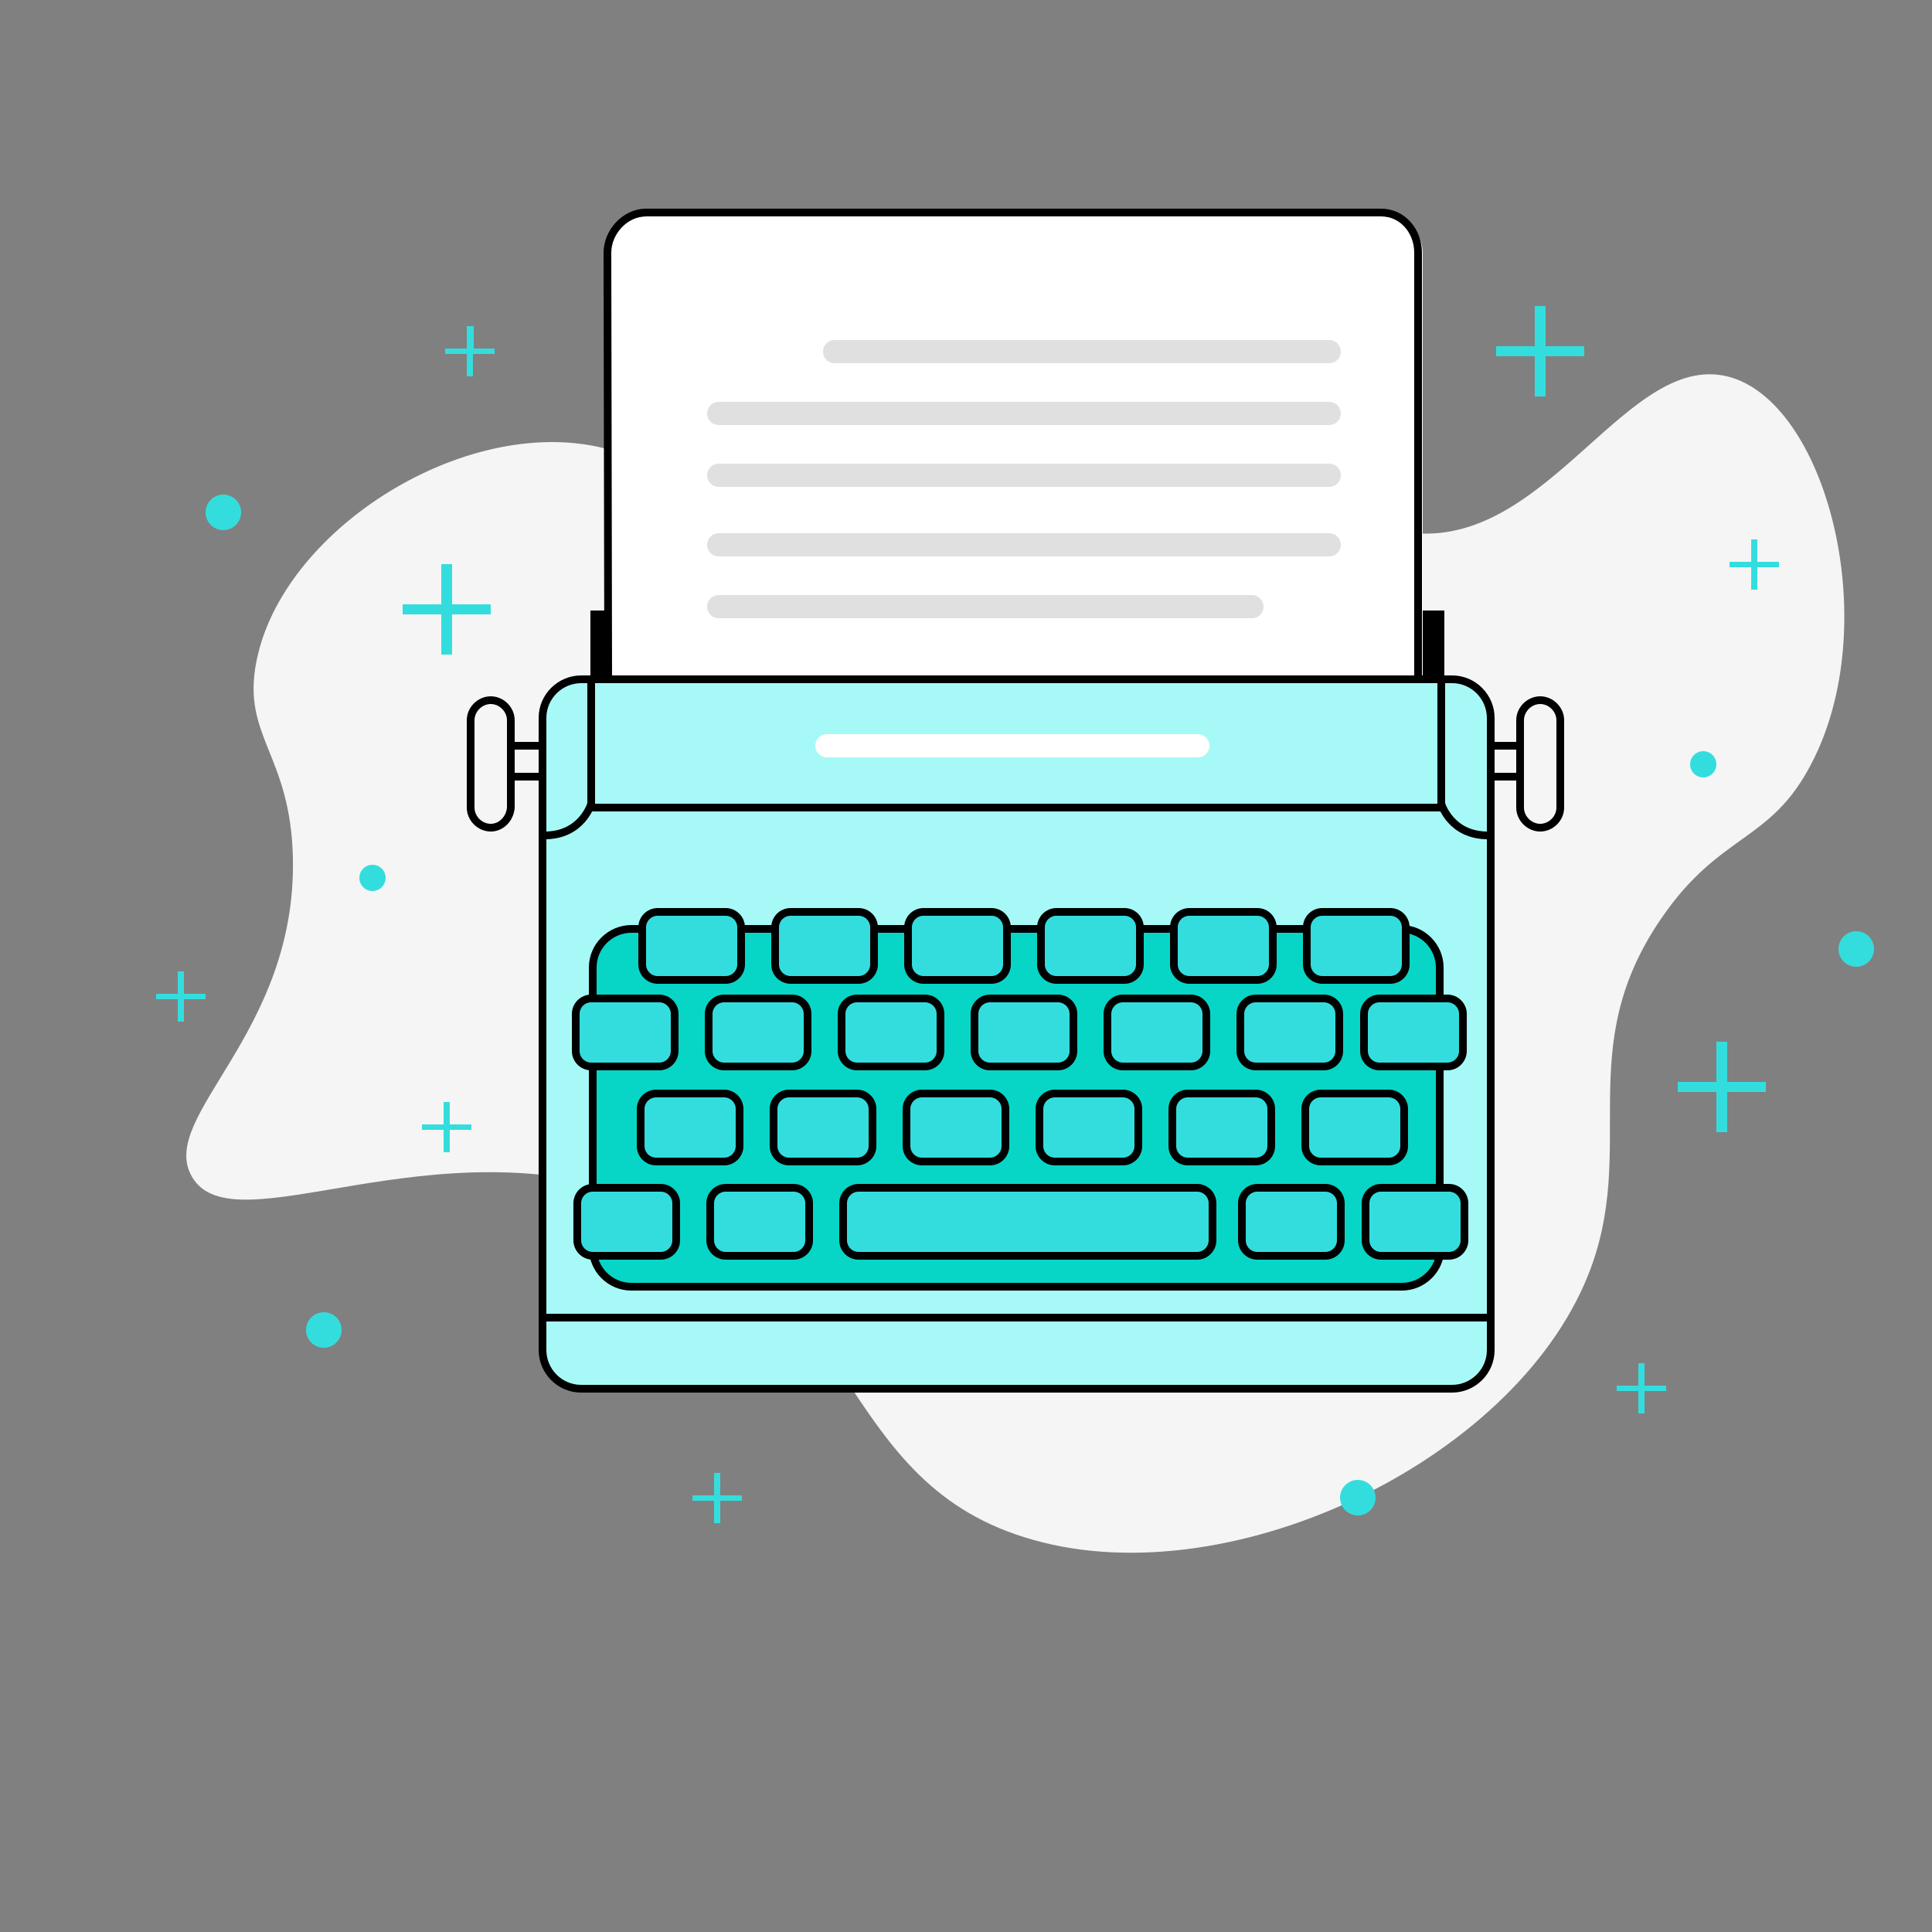 <?xml version="1.0" encoding="utf-8"?>
<!-- Generator: Adobe Illustrator 19.2.1, SVG Export Plug-In . SVG Version: 6.00 Build 0)  -->
<svg version="1.1" id="Layer_1" xmlns="http://www.w3.org/2000/svg" xmlns:xlink="http://www.w3.org/1999/xlink" x="0px" y="0px"
	 viewBox="0 0 250 250" style="enable-background:new 0 0 250 250;" xml:space="preserve">
<rect x="0" y="0" width="250" height="250" fill="#808080" stroke="none"/>
<style type="text/css">
	.st0{fill:#F5F5F5;}
	.st1{fill:#FFFFFF;}
	.st2{fill:none;stroke:#000000;stroke-miterlimit:10;}
	.st3{fill:#FFFFFF;stroke:#E0E0E0;stroke-width:3;stroke-linecap:round;stroke-miterlimit:10;}
	.st4{fill:#A7F9F7;}
	.st5{fill:#A7F9F7;stroke:#000000;stroke-miterlimit:10;}
	.st6{fill:#A7F9F7;stroke:#FFFFFF;stroke-width:3;stroke-linecap:round;stroke-miterlimit:10;}
	.st7{fill:#BDBDBD;stroke:#000000;stroke-miterlimit:10;}
	.st8{fill:#07D6C7;}
	.st9{fill:#34DDDD;}
</style>
<path class="st0" d="M76.8,57.7c-17.7-3.4-40.3,11.2-43.6,27.8c-2,9.8,4.4,12,4.7,25.5c0.5,22.8-17.5,33.4-13.1,41.2
	c5.3,9.5,31.3-7.3,58.6,2.9c27.6,10.2,24.5,36.1,49.1,43.8c25.8,8.2,63.3-9.6,73-33.9c6.6-16.5-2.2-29.2,9.5-46.2
	c7.6-11.1,14.1-9.7,19.4-20c9.3-17.8,2.2-45.9-10.2-49.9c-13.5-4.3-23.8,22.4-42,20c-20.6-2.8-24.6-39.6-39.9-39.4
	c-16.2,0.2-22.1,41.7-40.7,42C91.7,71.8,90.3,60.3,76.8,57.7z"/>
<g>
	<rect x="76.4" y="79" width="110.5" height="9"/>
	<g>
		<path class="st1" d="M79,88.1l-0.2-55.2c0-2.7,2.2-4.9,4.9-4.9h95.1c2.8,0,5.3,1.9,5.3,4.7V88"/>
		<path class="st2" d="M78.7,88.1l-0.1-55.4c0-2.7,2.3-5.2,5-5.2h95.1c2.8,0,4.8,2.4,4.8,5.2V88"/>
	</g>
	<g>
		<line class="st3" x1="108" y1="45.5" x2="172" y2="45.5"/>
		<line class="st3" x1="93" y1="70.5" x2="172" y2="70.5"/>
		<line class="st3" x1="93" y1="53.5" x2="172" y2="53.5"/>
		<line class="st3" x1="93" y1="61.5" x2="172" y2="61.5"/>
	</g>
	<line class="st3" x1="93" y1="78.5" x2="162" y2="78.5"/>
	<g>
		<path class="st4" d="M192.9,174.7c0,2.8-2.3,5-5,5H75.2c-2.8,0-5-2.3-5-5V92.9c0-2.8,2.3-5,5-5h112.7c2.8,0,5,2.3,5,5V174.7z"/>
		<path class="st2" d="M192.9,174.7c0,2.8-2.3,5-5,5H75.2c-2.8,0-5-2.3-5-5V92.9c0-2.8,2.3-5,5-5h112.7c2.8,0,5,2.3,5,5V174.7z"/>
	</g>
	<line class="st5" x1="70" y1="170.5" x2="193" y2="170.5"/>
	<line class="st6" x1="107" y1="96.5" x2="155" y2="96.5"/>
	<path class="st2" d="M70.3,108.1c5,0.1,6.2-4.1,6.2-4.1V88"/>
	<path class="st2" d="M186.5,88v16c0,0,1.2,4.2,6.2,4.1"/>
	<line class="st2" x1="76" y1="104.5" x2="187" y2="104.5"/>
	<path class="st2" d="M63.5,107.1L63.5,107.1c-1.4,0-2.6-1.2-2.6-2.6V93.2c0-1.4,1.2-2.6,2.6-2.6h0c1.4,0,2.6,1.2,2.6,2.6v11.3
		C66,105.9,64.9,107.1,63.5,107.1z"/>
	<line class="st7" x1="66" y1="96.5" x2="70" y2="96.5"/>
	<line class="st7" x1="66" y1="100.5" x2="70" y2="100.5"/>
	<path class="st2" d="M199.3,107.1L199.3,107.1c1.4,0,2.6-1.2,2.6-2.6V93.2c0-1.4-1.2-2.6-2.6-2.6l0,0c-1.4,0-2.6,1.2-2.6,2.6v11.3
		C196.7,105.9,197.9,107.1,199.3,107.1z"/>
	<line class="st7" x1="197" y1="96.5" x2="193" y2="96.5"/>
	<line class="st7" x1="197" y1="100.5" x2="193" y2="100.5"/>
	<g>
		<path class="st8" d="M186.4,161.5c0,2.8-2.3,5-5,5H81.7c-2.8,0-5-2.3-5-5v-36.3c0-2.8,2.3-5,5-5h99.6c2.8,0,5,2.3,5,5V161.5z"/>
		<path class="st2" d="M186.4,161.5c0,2.8-2.3,5-5,5H81.7c-2.8,0-5-2.3-5-5v-36.3c0-2.8,2.3-5,5-5h99.6c2.8,0,5,2.3,5,5V161.5z"/>
	</g>
	<g>
		<path class="st9" d="M95.9,124.8c0,1.1-0.9,2-2,2h-8.8c-1.1,0-2-0.9-2-2V120c0-1.1,0.9-2,2-2h8.8c1.1,0,2,0.9,2,2V124.8z"/>
		<path class="st2" d="M95.9,124.8c0,1.1-0.9,2-2,2h-8.8c-1.1,0-2-0.9-2-2V120c0-1.1,0.9-2,2-2h8.8c1.1,0,2,0.9,2,2V124.8z"/>
	</g>
	<g>
		<path class="st9" d="M113.1,124.8c0,1.1-0.9,2-2,2h-8.8c-1.1,0-2-0.9-2-2V120c0-1.1,0.9-2,2-2h8.8c1.1,0,2,0.9,2,2V124.8z"/>
		<path class="st2" d="M113.1,124.8c0,1.1-0.9,2-2,2h-8.8c-1.1,0-2-0.9-2-2V120c0-1.1,0.9-2,2-2h8.8c1.1,0,2,0.9,2,2V124.8z"/>
	</g>
	<g>
		<path class="st9" d="M130.3,124.8c0,1.1-0.9,2-2,2h-8.8c-1.1,0-2-0.9-2-2V120c0-1.1,0.9-2,2-2h8.8c1.1,0,2,0.9,2,2V124.8z"/>
		<path class="st2" d="M130.3,124.8c0,1.1-0.9,2-2,2h-8.8c-1.1,0-2-0.9-2-2V120c0-1.1,0.9-2,2-2h8.8c1.1,0,2,0.9,2,2V124.8z"/>
	</g>
	<g>
		<path class="st9" d="M147.5,124.8c0,1.1-0.9,2-2,2h-8.8c-1.1,0-2-0.9-2-2V120c0-1.1,0.9-2,2-2h8.8c1.1,0,2,0.9,2,2V124.8z"/>
		<path class="st2" d="M147.5,124.8c0,1.1-0.9,2-2,2h-8.8c-1.1,0-2-0.9-2-2V120c0-1.1,0.9-2,2-2h8.8c1.1,0,2,0.9,2,2V124.8z"/>
	</g>
	<g>
		<path class="st9" d="M164.7,124.8c0,1.1-0.9,2-2,2h-8.8c-1.1,0-2-0.9-2-2V120c0-1.1,0.9-2,2-2h8.8c1.1,0,2,0.9,2,2V124.8z"/>
		<path class="st2" d="M164.7,124.8c0,1.1-0.9,2-2,2h-8.8c-1.1,0-2-0.9-2-2V120c0-1.1,0.9-2,2-2h8.8c1.1,0,2,0.9,2,2V124.8z"/>
	</g>
	<g>
		<path class="st9" d="M181.9,124.8c0,1.1-0.9,2-2,2h-8.8c-1.1,0-2-0.9-2-2V120c0-1.1,0.9-2,2-2h8.8c1.1,0,2,0.9,2,2V124.8z"/>
		<path class="st2" d="M181.9,124.8c0,1.1-0.9,2-2,2h-8.8c-1.1,0-2-0.9-2-2V120c0-1.1,0.9-2,2-2h8.8c1.1,0,2,0.9,2,2V124.8z"/>
	</g>
	<g>
		<path class="st9" d="M87.3,136c0,1.1-0.9,2-2,2h-8.8c-1.1,0-2-0.9-2-2v-4.8c0-1.1,0.9-2,2-2h8.8c1.1,0,2,0.9,2,2V136z"/>
		<path class="st2" d="M87.3,136c0,1.1-0.9,2-2,2h-8.8c-1.1,0-2-0.9-2-2v-4.8c0-1.1,0.9-2,2-2h8.8c1.1,0,2,0.9,2,2V136z"/>
	</g>
	<g>
		<path class="st9" d="M104.5,136c0,1.1-0.9,2-2,2h-8.8c-1.1,0-2-0.9-2-2v-4.8c0-1.1,0.9-2,2-2h8.8c1.1,0,2,0.9,2,2V136z"/>
		<path class="st2" d="M104.5,136c0,1.1-0.9,2-2,2h-8.8c-1.1,0-2-0.9-2-2v-4.8c0-1.1,0.9-2,2-2h8.8c1.1,0,2,0.9,2,2V136z"/>
	</g>
	<g>
		<path class="st9" d="M121.7,136c0,1.1-0.9,2-2,2h-8.8c-1.1,0-2-0.9-2-2v-4.8c0-1.1,0.9-2,2-2h8.8c1.1,0,2,0.9,2,2V136z"/>
		<path class="st2" d="M121.7,136c0,1.1-0.9,2-2,2h-8.8c-1.1,0-2-0.9-2-2v-4.8c0-1.1,0.9-2,2-2h8.8c1.1,0,2,0.9,2,2V136z"/>
	</g>
	<g>
		<path class="st9" d="M138.9,136c0,1.1-0.9,2-2,2h-8.8c-1.1,0-2-0.9-2-2v-4.8c0-1.1,0.9-2,2-2h8.8c1.1,0,2,0.9,2,2V136z"/>
		<path class="st2" d="M138.9,136c0,1.1-0.9,2-2,2h-8.8c-1.1,0-2-0.9-2-2v-4.8c0-1.1,0.9-2,2-2h8.8c1.1,0,2,0.9,2,2V136z"/>
	</g>
	<g>
		<path class="st9" d="M156.1,136c0,1.1-0.9,2-2,2h-8.8c-1.1,0-2-0.9-2-2v-4.8c0-1.1,0.9-2,2-2h8.8c1.1,0,2,0.9,2,2V136z"/>
		<path class="st2" d="M156.1,136c0,1.1-0.9,2-2,2h-8.8c-1.1,0-2-0.9-2-2v-4.8c0-1.1,0.9-2,2-2h8.8c1.1,0,2,0.9,2,2V136z"/>
	</g>
	<g>
		<path class="st9" d="M173.3,136c0,1.1-0.9,2-2,2h-8.8c-1.1,0-2-0.9-2-2v-4.8c0-1.1,0.9-2,2-2h8.8c1.1,0,2,0.9,2,2V136z"/>
		<path class="st2" d="M173.3,136c0,1.1-0.9,2-2,2h-8.8c-1.1,0-2-0.9-2-2v-4.8c0-1.1,0.9-2,2-2h8.8c1.1,0,2,0.9,2,2V136z"/>
	</g>
	<g>
		<path class="st9" d="M189.3,136c0,1.1-0.9,2-2,2h-8.8c-1.1,0-2-0.9-2-2v-4.8c0-1.1,0.9-2,2-2h8.8c1.1,0,2,0.9,2,2V136z"/>
		<path class="st2" d="M189.3,136c0,1.1-0.9,2-2,2h-8.8c-1.1,0-2-0.9-2-2v-4.8c0-1.1,0.9-2,2-2h8.8c1.1,0,2,0.9,2,2V136z"/>
	</g>
	<g>
		<path class="st9" d="M95.7,148.3c0,1.1-0.9,2-2,2h-8.8c-1.1,0-2-0.9-2-2v-4.8c0-1.1,0.9-2,2-2h8.8c1.1,0,2,0.9,2,2V148.3z"/>
		<path class="st2" d="M95.7,148.3c0,1.1-0.9,2-2,2h-8.8c-1.1,0-2-0.9-2-2v-4.8c0-1.1,0.9-2,2-2h8.8c1.1,0,2,0.9,2,2V148.3z"/>
	</g>
	<g>
		<path class="st9" d="M112.9,148.3c0,1.1-0.9,2-2,2h-8.8c-1.1,0-2-0.9-2-2v-4.8c0-1.1,0.9-2,2-2h8.8c1.1,0,2,0.9,2,2V148.3z"/>
		<path class="st2" d="M112.9,148.3c0,1.1-0.9,2-2,2h-8.8c-1.1,0-2-0.9-2-2v-4.8c0-1.1,0.9-2,2-2h8.8c1.1,0,2,0.9,2,2V148.3z"/>
	</g>
	<g>
		<path class="st9" d="M130.1,148.3c0,1.1-0.9,2-2,2h-8.8c-1.1,0-2-0.9-2-2v-4.8c0-1.1,0.9-2,2-2h8.8c1.1,0,2,0.9,2,2V148.3z"/>
		<path class="st2" d="M130.1,148.3c0,1.1-0.9,2-2,2h-8.8c-1.1,0-2-0.9-2-2v-4.8c0-1.1,0.9-2,2-2h8.8c1.1,0,2,0.9,2,2V148.3z"/>
	</g>
	<g>
		<path class="st9" d="M147.3,148.3c0,1.1-0.9,2-2,2h-8.8c-1.1,0-2-0.9-2-2v-4.8c0-1.1,0.9-2,2-2h8.8c1.1,0,2,0.9,2,2V148.3z"/>
		<path class="st2" d="M147.3,148.3c0,1.1-0.9,2-2,2h-8.8c-1.1,0-2-0.9-2-2v-4.8c0-1.1,0.9-2,2-2h8.8c1.1,0,2,0.9,2,2V148.3z"/>
	</g>
	<g>
		<path class="st9" d="M164.5,148.3c0,1.1-0.9,2-2,2h-8.8c-1.1,0-2-0.9-2-2v-4.8c0-1.1,0.9-2,2-2h8.8c1.1,0,2,0.9,2,2V148.3z"/>
		<path class="st2" d="M164.5,148.3c0,1.1-0.9,2-2,2h-8.8c-1.1,0-2-0.9-2-2v-4.8c0-1.1,0.9-2,2-2h8.8c1.1,0,2,0.9,2,2V148.3z"/>
	</g>
	<g>
		<path class="st9" d="M181.7,148.3c0,1.1-0.9,2-2,2h-8.8c-1.1,0-2-0.9-2-2v-4.8c0-1.1,0.9-2,2-2h8.8c1.1,0,2,0.9,2,2V148.3z"/>
		<path class="st2" d="M181.7,148.3c0,1.1-0.9,2-2,2h-8.8c-1.1,0-2-0.9-2-2v-4.8c0-1.1,0.9-2,2-2h8.8c1.1,0,2,0.9,2,2V148.3z"/>
	</g>
	<g>
		<path class="st9" d="M87.5,160.5c0,1.1-0.9,2-2,2h-8.8c-1.1,0-2-0.9-2-2v-4.8c0-1.1,0.9-2,2-2h8.8c1.1,0,2,0.9,2,2V160.5z"/>
		<path class="st2" d="M87.5,160.5c0,1.1-0.9,2-2,2h-8.8c-1.1,0-2-0.9-2-2v-4.8c0-1.1,0.9-2,2-2h8.8c1.1,0,2,0.9,2,2V160.5z"/>
	</g>
	<g>
		<path class="st9" d="M104.7,160.5c0,1.1-0.9,2-2,2h-8.8c-1.1,0-2-0.9-2-2v-4.8c0-1.1,0.9-2,2-2h8.8c1.1,0,2,0.9,2,2V160.5z"/>
		<path class="st2" d="M104.7,160.5c0,1.1-0.9,2-2,2h-8.8c-1.1,0-2-0.9-2-2v-4.8c0-1.1,0.9-2,2-2h8.8c1.1,0,2,0.9,2,2V160.5z"/>
	</g>
	<g>
		<path class="st9" d="M156.9,160.5c0,1.1-0.9,2-2,2h-43.8c-1.1,0-2-0.9-2-2v-4.8c0-1.1,0.9-2,2-2h43.8c1.1,0,2,0.9,2,2V160.5z"/>
		<path class="st2" d="M156.9,160.5c0,1.1-0.9,2-2,2h-43.8c-1.1,0-2-0.9-2-2v-4.8c0-1.1,0.9-2,2-2h43.8c1.1,0,2,0.9,2,2V160.5z"/>
	</g>
	<g>
		<path class="st9" d="M173.5,160.5c0,1.1-0.9,2-2,2h-8.8c-1.1,0-2-0.9-2-2v-4.8c0-1.1,0.9-2,2-2h8.8c1.1,0,2,0.9,2,2V160.5z"/>
		<path class="st2" d="M173.5,160.5c0,1.1-0.9,2-2,2h-8.8c-1.1,0-2-0.9-2-2v-4.8c0-1.1,0.9-2,2-2h8.8c1.1,0,2,0.9,2,2V160.5z"/>
	</g>
	<g>
		<path class="st9" d="M189.5,160.5c0,1.1-0.9,2-2,2h-8.8c-1.1,0-2-0.9-2-2v-4.8c0-1.1,0.9-2,2-2h8.8c1.1,0,2,0.9,2,2V160.5z"/>
		<path class="st2" d="M189.5,160.5c0,1.1-0.9,2-2,2h-8.8c-1.1,0-2-0.9-2-2v-4.8c0-1.1,0.9-2,2-2h8.8c1.1,0,2,0.9,2,2V160.5z"/>
	</g>
</g>
<g>
	<path class="st9" d="M58.5,73v5.2h5v1.3h-5v5.2h-1.4v-5.2h-5v-1.3h5V73H58.5z"/>
</g>
<g>
	<path class="st9" d="M200,39.6v5.2h5v1.3h-5v5.2h-1.4v-5.2h-5v-1.3h5v-5.2H200z"/>
</g>
<g>
	<path class="st9" d="M223.5,134.8v5.2h5v1.3h-5v5.2h-1.4v-5.2h-5V140h5v-5.2H223.5z"/>
</g>
<g>
	<path class="st9" d="M23.8,125.7v2.9h2.8v0.7h-2.8v2.9H23v-2.9h-2.8v-0.7H23v-2.9H23.8z"/>
</g>
<g>
	<path class="st9" d="M227.4,69.8v2.9h2.8v0.7h-2.8v2.9h-0.8v-2.9h-2.8v-0.7h2.8v-2.9H227.4z"/>
</g>
<g>
	<path class="st9" d="M61.3,42.2v2.9H64v0.7h-2.8v2.9h-0.8v-2.9h-2.8v-0.7h2.8v-2.9H61.3z"/>
</g>
<circle class="st9" cx="28.9" cy="66.3" r="2.3"/>
<circle class="st9" cx="240.2" cy="122.8" r="2.3"/>
<circle class="st9" cx="175.7" cy="193.8" r="2.3"/>
<circle class="st9" cx="41.9" cy="172.1" r="2.3"/>
<circle class="st9" cx="48.2" cy="113.6" r="1.7"/>
<circle class="st9" cx="220.4" cy="98.9" r="1.7"/>
<g>
	<path class="st9" d="M212.8,176.4v2.9h2.8v0.7h-2.8v2.9H212V180h-2.8v-0.7h2.8v-2.9H212.8z"/>
</g>
<g>
	<path class="st9" d="M93.2,190.6v2.9H96v0.7h-2.8v2.9h-0.8v-2.9h-2.8v-0.7h2.8v-2.9H93.2z"/>
</g>
<g>
	<path class="st9" d="M58.2,142.6v2.9h2.8v0.7h-2.8v2.9h-0.8v-2.9h-2.8v-0.7h2.8v-2.9H58.2z"/>
</g>
</svg>
